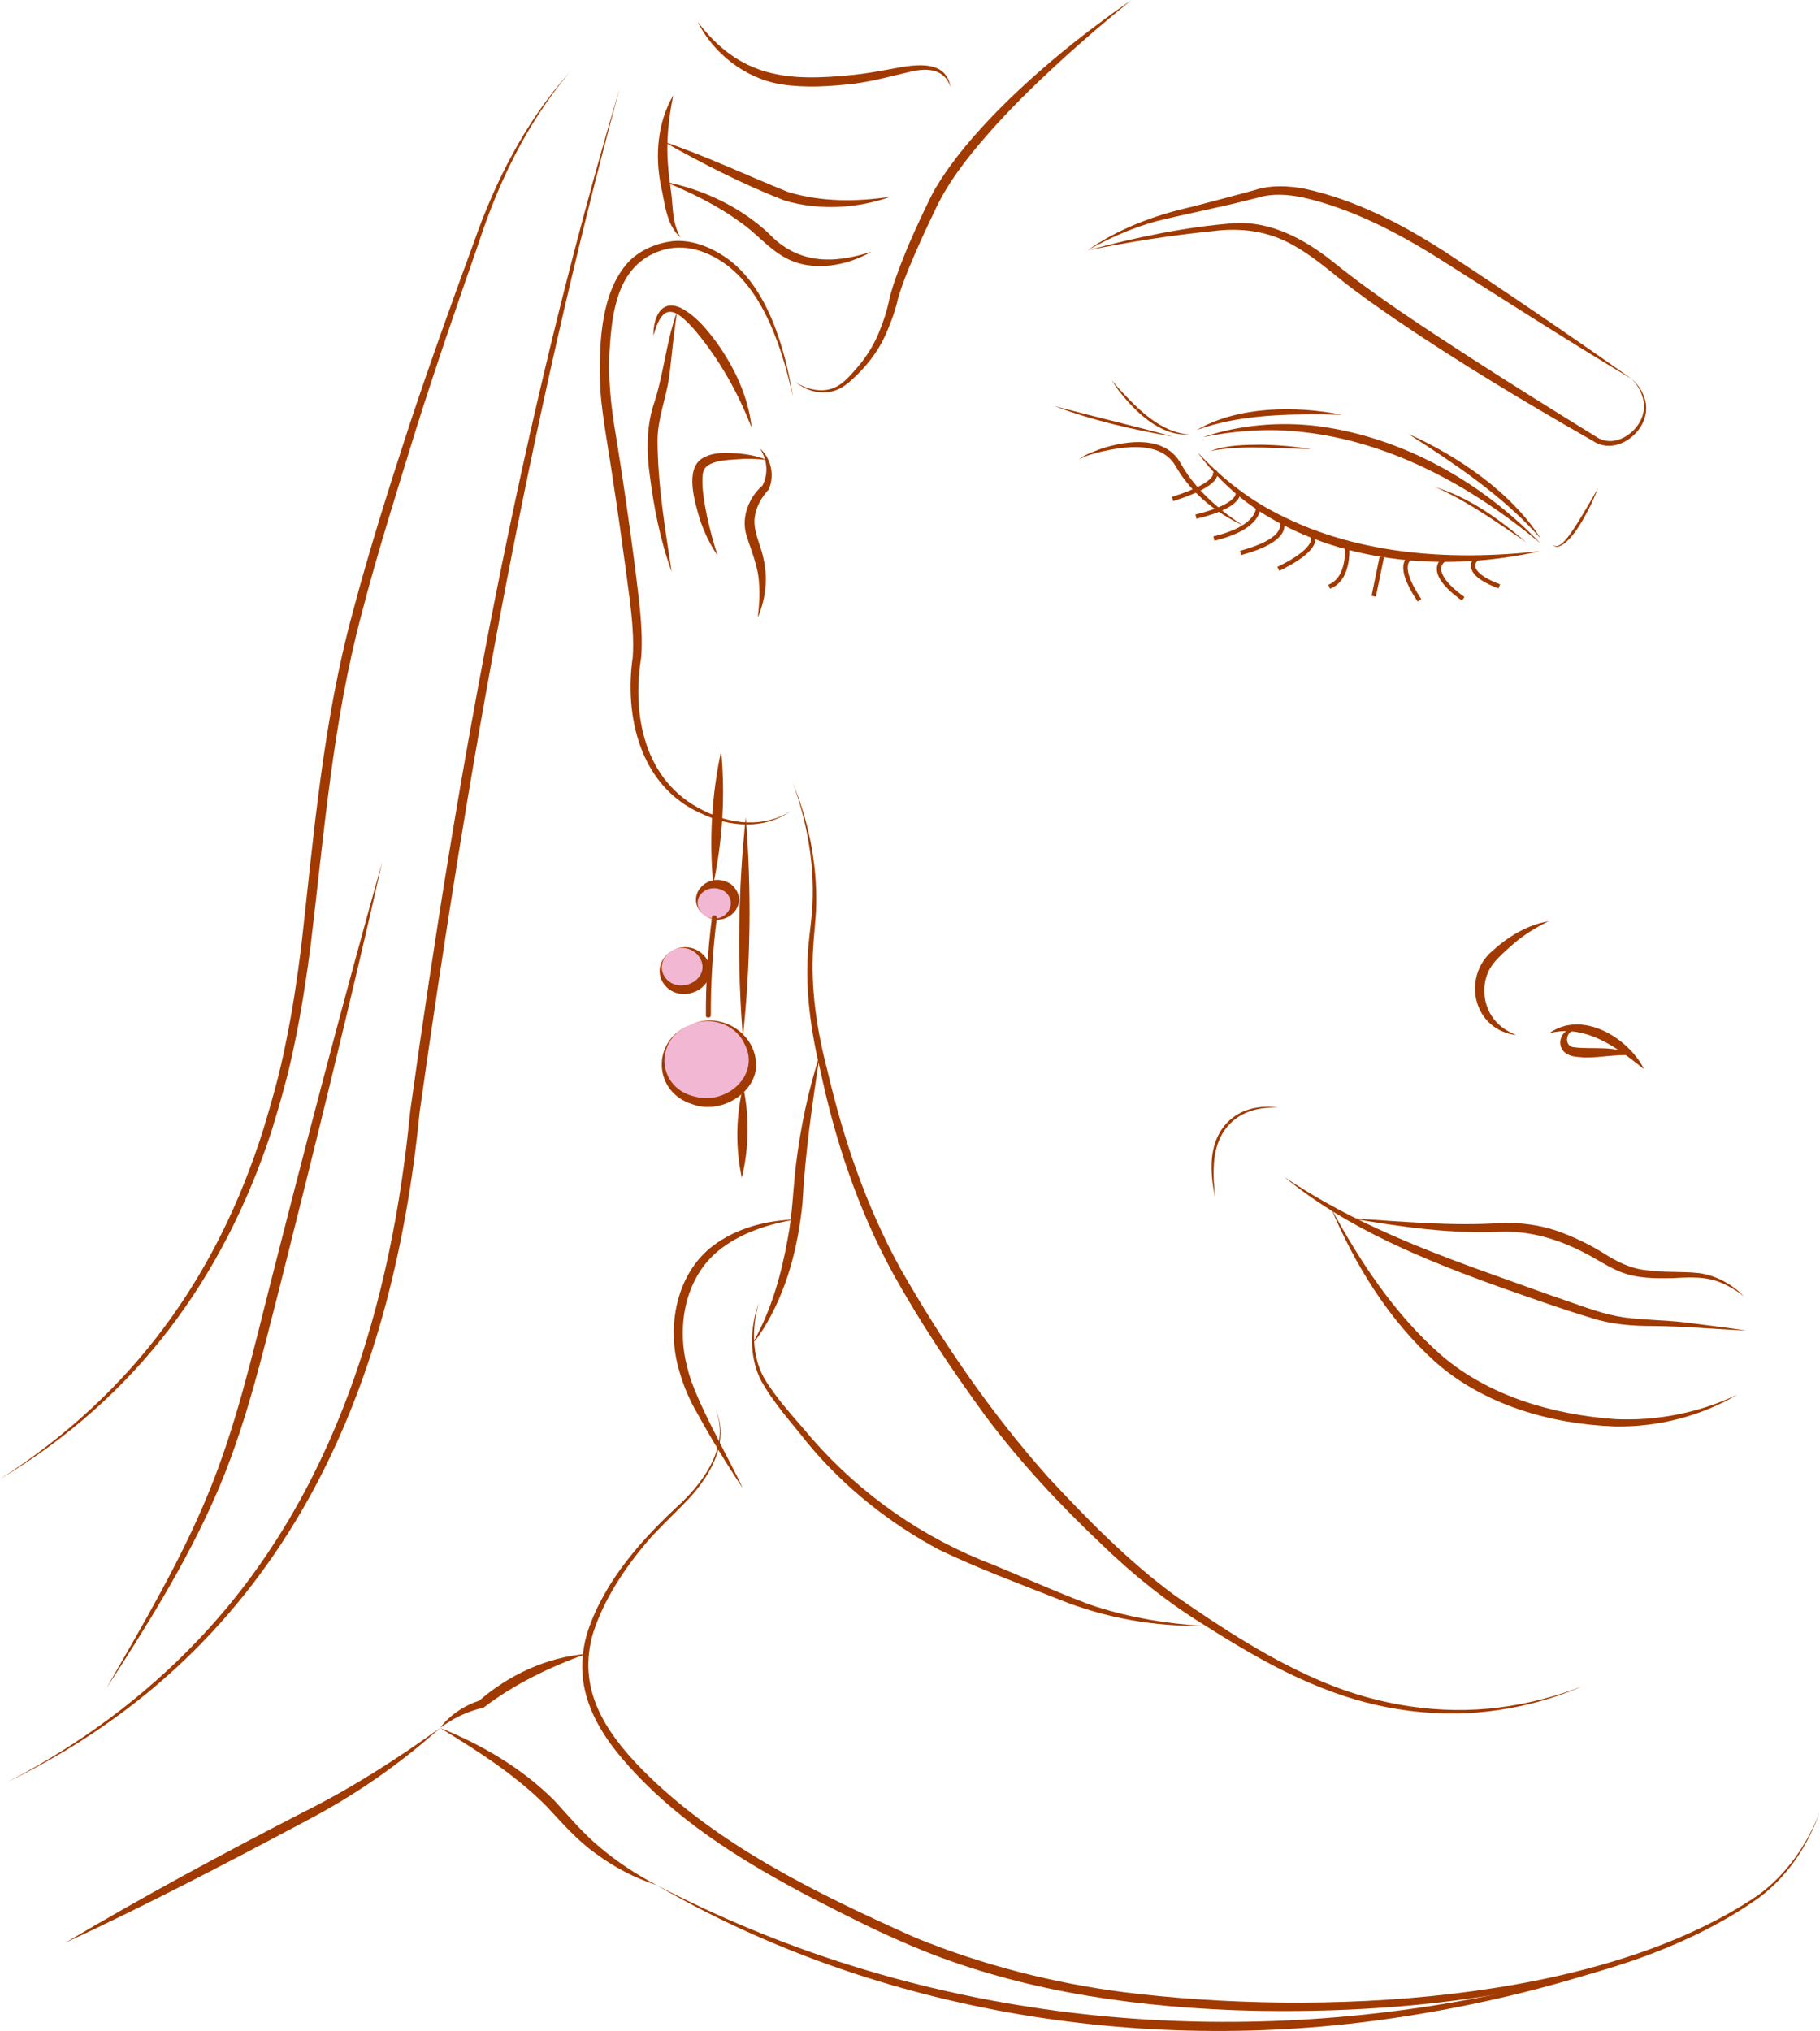 <?xml version="1.0" encoding="UTF-8"?>
<svg id="Lag_1" data-name="Lag 1" xmlns="http://www.w3.org/2000/svg" viewBox="0 0 619.91 691.56">
  <defs>
    <style>
      .cls-1 {
        fill: none;
        stroke: #a03a00;
        stroke-miterlimit: 10;
        stroke-width: 1.5px;
      }

      .cls-2 {
        fill: #f2b7d3;
      }

      .cls-3 {
        fill: #a03a00;
      }
    </style>
  </defs>
  <path class="cls-3" d="M269.81,265.99c5.56,13.35,8.51,27.76,8.21,42.1-.1,4.8-.73,9.55-1.01,14.26-.96,14.22,1.23,28.4,4.83,42.24,5.43,23.19,13.14,46.05,24.76,67.2,14.33,25.12,30.95,49.35,50.44,71.23,13.27,14.26,27.13,28.45,43.01,40.17,16.21,11.23,32.99,22.27,51.46,29.89,18.43,7.61,38.99,10.86,58.88,8.36,9.96-1.23,19.73-3.78,29.04-7.42-9.15,3.96-18.88,6.79-28.9,8.25-20.08,3.06-41.03,.16-59.82-7.34-14.18-5.5-27.23-13.19-39.92-21.23-12.85-7.83-24.67-17.3-35.34-27.63-14.37-13.6-27.95-28.1-39.71-43.83-11.59-15.86-22.44-32.08-31.87-49.17-11.64-21.46-19.32-44.53-24.33-68.05-3.4-14.03-5.44-28.48-4.18-42.84,.42-4.78,1.15-9.48,1.39-14.2,.67-14.24-1.91-28.55-6.94-42.06v.04Z"/>
  <path class="cls-3" d="M270.1,135.06c-3.52-15.64-9.7-36.23-24.03-45.88-7.56-4.94-15.73-6.67-23.83-2.67-12.02,5.77-13.76,20.2-14.53,31.8-.69,10.07,.35,19.91,2.06,29.88,2.38,14.55,4.68,30.61,6.56,45.13,1.17,10.14,2.8,20.23,2.08,30.51-3.21,19.38,.9,42.18,21,52.05,9.45,4.92,20.77,6.09,30.03,.26-9.11,6.41-20.75,5.57-30.61,.85-21.11-9.35-26.21-33.54-23.28-53.4,.58-9.91-1.18-20.01-2.43-29.91-1.36-10.03-2.75-20.05-4.3-30.04-1.26-8.92-3.61-21.29-4.28-30.18-.63-13.91-.53-33.72,9.76-44.49,3.9-3.97,9.51-6.21,14.85-6.86,6.51-.59,12.84,2.01,18.02,5.51,14.46,9.95,20.29,31.53,22.93,47.44h0Z"/>
  <path class="cls-3" d="M222.58,114.24c-.11-5.99,2.65-13.19,10.17-8.94,5.03,2.98,8.33,7.29,11.52,11.54,6.09,8.62,10.7,18.5,11.76,28.85-4.6-11.95-10.91-23.18-19.24-33.15-6.91-7.85-11.05-9.68-14.2,1.7Z"/>
  <path class="cls-3" d="M230.68,105.96c-1.22,7.49-1.8,14.82-2.73,22.37-1.11,7.45-4.01,14.33-3.98,21.88,.09,14.87,2.56,29.73,4.81,44.5-3.9-10.72-6.08-21.96-7.49-33.19-1.05-7.54-1.07-15.46,1.06-22.88,3.72-10.62,4.44-22.09,8.33-32.68Z"/>
  <path class="cls-3" d="M258.91,152.75c3.84,3.44,4.99,9.26,2.93,13.9-2.52,2.76-4.39,6.09-4.79,9.73-.42,3.43,.96,6.87,2.18,10.66,1.18,3.8,1.82,7.89,1.58,11.86-.23,3.97-1.17,7.85-2.71,11.44,.49-3.87,.76-7.68,.46-11.44-.22-5.84-2.56-10.99-4.29-16.58-1.9-6.09,.79-13.05,5.56-17.09l-.23,.33c1.03-1.92,1.53-4.09,1.43-6.28-.11-2.27-.87-4.51-2.11-6.5v-.03Z"/>
  <path class="cls-3" d="M261.15,156.59c-3.58-.4-7-.48-10.55-.17-3.11,.23-7.04,.4-9.41,2.05-1.69,1.03-1.89,2.82-1.93,4.69-.1,4.26,.8,8.72,1.63,12.96,.92,4.34,2.17,8.66,3.51,13.02-2.62-3.84-4.6-8.04-6.06-12.42-1.55-5.41-5.28-17.05,1.03-20.75,2.46-1.44,5.13-1.72,7.57-1.74,4.83,0,9.76,.49,14.21,2.37Z"/>
  <path class="cls-2" d="M234.33,349.34c-1.43,.69-5.56,2.78-7.51,7.53-.29,.72-2.22,5.61,.39,10.78,3.61,7.17,12.4,7.75,12.87,7.79,4.36,.21,7.72-1.45,9.36-2.48,1.31-.81,4.95-3.15,6.32-7.65,1.9-6.17-2.04-11.28-2.72-12.13-.73-.93-3.54-4.31-8.65-5.32-4.86-.96-8.68,.82-10.06,1.49h0Z"/>
  <path class="cls-3" d="M234.33,349.34c-11.78,5.35-10.24,21.4,2.54,24.11,10.92,2.86,22.23-7.6,16.76-17.92-3.13-6.97-12.22-9.98-19.3-6.19Zm0,0c9.46-5.14,21.24,.91,23.01,10.9,2.16,10.69-11.04,19.64-21.33,15.82-13.41-3.94-14.22-21.2-1.69-26.74h.01Z"/>
  <path class="cls-2" d="M239.68,311.5c2.56,2.04,6.72,1.88,9.03-.62,1.94-2.12,2.06-5.38,.3-7.57-2.14-2.65-5.82-2.21-6.04-2.19-.36,.04-3.62,.54-5,3.33-1.2,2.43-.36,5.4,1.72,7.06h0Z"/>
  <path class="cls-3" d="M239.68,311.5c6.09,4.31,12.56-3.29,7.31-7.85-5.9-3.96-12.92,2.68-7.31,7.85Zm0,0c-7.15-6.22,1.74-15.62,9.43-10.36,7.18,6.29-1.91,15.89-9.43,10.36Z"/>
  <path class="cls-2" d="M228.61,323.87c-3.35,2.1-4.59,6.63-2.4,9.92,2.03,3.03,6.18,3.85,9.35,2.69,2.44-.89,4.7-3.09,4.99-6.02,.34-3.51-2.37-5.78-2.64-6-2.49-2.01-6.38-2.43-9.29-.6h0Z"/>
  <path class="cls-3" d="M228.61,323.87c-7.52,5.47-.38,14.97,7.48,10.58,7.66-4.79,.16-15.01-7.48-10.58Zm0,0c9.51-5.45,18.94,7.05,9.28,13.28-9.97,5.41-18.45-6.83-9.28-13.28Z"/>
  <path class="cls-3" d="M279.27,359.1c-2.61,16.85-5,33.54-5.93,50.55-1.48,14.95-5.3,29.9-13.33,42.87l-1.84,2.69c-.41,.53-.72,1.23-1.4,1.55-.44,.23-.89-.9-.38-.84-.35,0-.11,.46,.03,.59,.18,.23,.38,.03,.54-.17,5.9-10.7,9.22-22.6,11.34-34.48,1.66-8.37,1.8-16.79,2.82-25.24,1.56-12.71,4.18-25.33,8.14-37.54h0Z"/>
  <path class="cls-3" d="M258.47,443.68c-2.43,8.4-2.44,18.13,1.9,25.74,4.47,7.4,10.61,13.74,16.09,20.31,17.05,19.52,38.33,34.18,61.77,43.07,7.97,3.24,26.97,11.64,34.9,14.22,11.91,3.8,24.24,5.9,36.67,6.6-16.66,.29-33.43-2.69-49.06-8.99-13.7-5.41-27.48-10.51-40.83-16.9-16.88-9.01-32.39-21.31-44.95-36.5-5.43-6.91-11.32-13.29-15.71-21.1-4.14-8.1-3.83-18.05-.79-26.44Z"/>
  <path class="cls-3" d="M270.97,415.26c-9.39,1.54-19.13,4.69-26.59,10.89-11.25,9.45-14.05,26.06-10.13,39.97,2.19,9.97,14.46,31.27,18.77,40.64-5.58-8.3-10.76-16.9-15.61-25.69-2.53-4.32-4.61-9.19-5.99-14.12-4.53-14.83-1.18-33.2,11.46-42.76,8.12-6.12,18.22-8.65,28.07-8.94h.01Z"/>
  <path class="cls-3" d="M243.98,480.36c4.78,11.67-2.95,23.68-11.27,31.95-4.23,4.36-8.69,8.45-12.58,13.03-7.64,9.09-14.33,19.25-18,30.4-5.71,18.81,3.49,33.43,16.64,46.85,25.49,25.72,59.59,42.23,92.84,57.12,22.7,9.29,46.8,15.49,71.3,18.65,65.37,8.13,160.92,4.28,215.89-33.01,9.85-7.15,16.84-17.49,21.1-28.45-3.95,11.16-10.73,21.72-20.55,29.12-46.31,33.19-122.84,40.49-179.57,38.43-37.43-1.49-75.09-7.32-109.48-21.95-11.48-4.81-22.44-10.44-33.41-16.05-21.82-11.45-43.3-24.44-60.07-42.21-13.47-14.09-22.72-29.51-16.54-48.99,5.79-17.11,18.37-31.21,31.75-43.49,8.4-8.07,16.3-19.71,11.91-31.37h.03Z"/>
  <path class="cls-3" d="M437.42,400.74c23.14,15.69,49.39,25.61,75.8,34.97,6.6,2.35,13.16,4.76,19.81,7.02,6.55,2.25,13.06,4.8,19.93,5.83,6.84,.92,14.04,.93,20.96,1.72,7.01,.92,14.02,1.75,20.98,2.77-10.58-.44-21.06-1.44-31.63-1.53-7.05,.02-14.44-.52-21.22-2.75-10.15-3.04-20.04-6.61-30.04-10.1-26.35-9.45-53.07-20.21-74.61-37.95l.03,.02Z"/>
  <path class="cls-3" d="M459.99,414.83c17.38,1.06,34.79,2.83,52.16,1.56,5.97-.09,12.01,.73,17.73,2.57,5.63,1.95,11.01,4.52,15.97,7.55,4.82,3.08,9.57,5.54,15.37,6.05,5.82,.8,11.51,.3,17.4,.93,6,.78,11.4,3.87,15.38,7.91-2.27-1.76-4.71-3.29-7.31-4.42-5.36-2.43-11.05-2.09-16.85-1.77-5.97,.11-12.1,.16-17.76-2.08-2.87-1.11-5.41-2.65-7.9-4.06-9.7-5.73-20.48-9.84-32-9.67-17.51,.89-35.02-1.63-52.21-4.58h.02Z"/>
  <path class="cls-3" d="M453.27,411.18c9.9,18.28,21.66,36.29,37.67,50.28,16.06,13.86,37.91,20.23,59.13,21.75,14.31,.71,28.84-2.16,41.8-8.39-12.37,7.36-27.14,11.18-41.86,10.89-22.07-.82-44.74-7.44-61.18-22.01-16.07-14.53-27.35-33.16-35.55-52.51Z"/>
  <path class="cls-3" d="M527.45,313.69c-4.33,2.13-8.32,4.59-11.81,7.57-3.44,3.1-7.15,6.06-8.79,9.85-2.54,5.78-1.25,13.18,3.6,17.66,1.64,1.57,3.71,2.76,5.97,3.67-5.06-.45-9.8-3.62-12.07-8.03-3.66-6.79-2.02-15.6,3.95-20.6,5.35-4.85,11.85-8.87,19.17-10.13h-.01Z"/>
  <path class="cls-3" d="M527.67,351.85c11.27-8.13,27.06,1.63,32.31,12.2-2.48-1.94-4.85-3.84-7.33-5.56-7.27-5.1-15.82-9.09-24.98-6.65Z"/>
  <path class="cls-3" d="M536.73,350.48c-1.3,.45-2.34,1.21-2.71,2.17-.69,1.74-.03,3.83,2.2,3.97,6.43,.79,13.73-.78,19.6,2.68-5.56-.32-10.54,.86-16.02,.79-2.16-.19-4.65-.12-6.64-1.56-3.61-2.84-1.07-8.97,3.55-8.04h.02Z"/>
  <path class="cls-3" d="M555.87,129.1c3.63,3.17,5.78,8.13,4.45,12.75-1.68,6.91-10.65,12.95-17.67,8.33-22.88-13.06-45.84-26.79-67.54-41.58-6-4.14-11.85-8.2-17.59-12.73-5.27-4.25-11.2-9.21-17.13-12.43-8.31-4.74-17.73-6.01-27.23-4.74-14.36,1.43-28.59,3.69-42.72,6.55,16.21-4.36,32.83-7.9,49.71-9.24,12.64-.91,24.4,5.56,33.82,13.09,14.8,11.94,30.98,22.35,47,32.77,13.72,8.86,28.69,18.2,42.64,26.8,6.12,4.17,13.92-1.03,15.84-7.06,1.47-4.26-.27-9.14-3.6-12.5h0Z"/>
  <path class="cls-3" d="M555.87,129.1c-22.15-13.28-43.91-27.2-65.67-41.02-14.34-8.98-29.86-17.08-46.49-20.86-5.19-1.03-10.31-1.41-15.33,.11l-3.14,.79c-10.31,2.61-21.13,4.68-31.39,7.22-8.22,2.24-16.03,5.74-23.41,9.9,10.39-7.31,22.77-11.96,35.36-14.78,4.19-1.09,14.63-3.82,18.66-4.93l3.09-.85c5.26-1.72,11.36-1.44,16.75-.43,17.32,3.75,33.04,11.95,47.62,21.31,21.6,14.16,42.87,28.66,63.94,43.52h0Z"/>
  <path class="cls-3" d="M193.86,24.78c-14.39,17.26-24.09,37.28-30.91,58.27-7.13,20.43-14.57,41.97-21.09,62.63-6.33,20.62-13.27,42.4-18.67,63.29-9.94,37.22-12.85,75.7-17.47,113.8-1.38,10.45-3.18,22.31-5.39,32.64-2,10.14-4.89,20.16-7.92,30.05-16.37,49.68-45.75,90.17-92.41,118.19,45.57-29.31,73.99-69.24,89.69-119.01,2.97-9.83,5.78-19.75,7.72-29.82,2.17-10.29,3.89-22.05,5.2-32.45,4.31-38.25,7.42-76.8,17.62-114.14,5.54-20.92,12.46-42.74,19.17-63.31,6.82-20.59,14.54-42.06,22.01-62.41,7.3-20.8,17.49-40.92,32.45-57.74h0Z"/>
  <path class="cls-3" d="M130.18,293.58c-10.75,47.65-22.98,97.34-34.9,144.67-6.19,24.03-11.83,48.42-21.96,71.32-10.05,22.91-23.41,44.25-37.07,65.31,12.38-21.67,25.24-43.24,34.66-66.24,9.48-22.92,14.98-47.12,21.09-71.15,12.03-47.29,24.95-96.87,38.18-143.9Z"/>
  <path class="cls-3" d="M211.11,30.02c-31.11,114.5-51.66,231.45-68.17,348.69-9.43,95.75-46.35,182.2-140.35,228.07,24.25-12.55,46.35-28.8,64.81-48.25,46.93-49.18,66.03-115.2,72.34-180.21,16.29-117.33,37.47-234.44,71.37-348.29Z"/>
  <path class="cls-3" d="M149.92,588.36c14.45,5.83,28.09,13.88,38.96,24.79,5.09,5.55,9.86,11.29,15.76,16.11,5.75,4.83,12.12,9.01,18.98,12.6-7.43-2.36-14.4-6.08-20.65-10.68-6.33-4.47-11.37-10.31-16.54-15.85-10.53-10.75-23.5-18.97-36.49-26.96h-.01Z"/>
  <path class="cls-3" d="M223.61,641.86c82.94,43.37,178.31,55.89,271.15,39.97,19.07-3.32,37.98-7.56,56.56-12.87-23.31,7.85-47.46,13.61-71.85,17.47-87.25,14-180.07-.59-255.86-44.56h0Z"/>
  <path class="cls-3" d="M199.73,563.16c-12.48,4.47-24.38,10.24-34.8,18.13l-.28,.21-.25,.05c-3.92,.91-7.67,2.45-11.07,4.53-1.17,.69-2.29,1.45-3.4,2.27,1.63-2.19,3.69-4.11,6.01-5.67,2.32-1.6,4.92-2.84,7.67-3.73l-.53,.28c10.03-8.77,23-14.91,36.67-16.07h0Z"/>
  <path class="cls-3" d="M149.92,588.36c-13.6,12.23-28.84,22.84-45.24,31.44-26.97,14.37-54.58,28.81-82.36,41.68,26.39-15.65,53.47-30.27,80.83-44.33,16.49-8.2,31.97-18.11,46.77-28.79Z"/>
  <path class="cls-3" d="M245.65,255.65c1.41,15.18,.52,30.53-2.7,45.48-1.44-15.18-.5-30.53,2.7-45.48Z"/>
  <path class="cls-3" d="M242.52,312.27c-1.41,11.13-2.12,22.32-2.08,33.53,0,1.03,1.69,.95,1.69-.08-.05-11.06,.64-22.12,2.03-33.1,.14-1.01-1.51-1.37-1.65-.35h.01Z"/>
  <path class="cls-3" d="M254.04,278.24c1.97,24.94,1.66,50.04-1,74.94-2-24.93-1.65-50.03,1-74.94Z"/>
  <path class="cls-3" d="M253.12,369.92c2.17,10.24,2.04,20.91-.44,31.12-2.19-10.24-2.03-20.9,.44-31.12Z"/>
  <path class="cls-3" d="M385.38,.01l-6.47,5.35-6.4,5.41c-4.2,3.68-8.41,7.34-12.49,11.13-8.18,7.54-16.12,15.33-23.39,23.62-7.28,8.29-14.05,16.93-18.49,26.8-2.39,4.91-4.66,9.88-6.83,14.88-1.07,2.5-2.12,5.02-3.08,7.54-.48,1.27-.95,2.54-1.37,3.81l-.62,1.91-.28,.95-.14,.47-.06,.24v.12s-.02-.04-.03-.06v.16c-1.04,4.23-2.54,8.27-4.34,12.21-1.85,3.96-4.37,7.6-7.3,10.84-1.49,1.62-3.01,3.14-4.69,4.6-1.68,1.43-3.66,2.74-5.94,3.27-2.25,.55-4.63,.45-6.8-.18-2.19-.63-4.17-1.73-5.91-3.06,3.66,2.38,8.33,3.65,12.44,2.35,2.03-.61,3.74-1.89,5.24-3.34,1.5-1.47,2.92-3.11,4.28-4.72,2.68-3.27,4.88-6.86,6.49-10.66,1.63-3.84,2.94-7.83,3.75-11.87v.16c0-.11,0-.23,.03-.3v-.13s.09-.26,.09-.26l.13-.51,.28-1.02,.6-1.99c.42-1.33,.87-2.63,1.33-3.92,.92-2.59,1.93-5.17,2.97-7.73,2.08-5.1,4.39-10.1,6.75-15.07l1.8-3.72c.68-1.24,1.27-2.52,2.03-3.71,1.45-2.41,3.01-4.74,4.64-7.01,3.27-4.54,6.87-8.83,10.65-12.97,7.52-8.28,15.76-15.92,24.32-23.17,4.28-3.63,8.68-7.12,13.16-10.52l6.76-5.03c2.28-1.66,4.61-3.24,6.9-4.86h.01Z"/>
  <path class="cls-3" d="M323.79,29.67c-2.24-6.69-8.65-6.59-14.65-5.01-5.94,1.39-11.85,2.99-17.98,3.82-8.32,.95-16.53,1.53-24.89,.27-12.54-1.96-23.39-10.73-28.66-21.35,14.48,18.98,30.31,20.47,53.1,18.1,3.99-.4,7.94-1.13,11.94-1.83,7.44-1.39,19.46-4.2,21.14,6.02h0Z"/>
  <path class="cls-3" d="M303.35,66.99c-11.28,4.03-24.33,4.74-36.03,1.33-14.41-5.59-28.06-12.64-41.46-20.16,14.56,4.92,28.37,11.52,42.56,17.22,11.28,3.41,23.28,3.39,34.94,1.61Z"/>
  <path class="cls-3" d="M296.92,85.66c-8.4,4.87-20.09,7.15-29.32,2.15-6.05-3.23-9.92-8.43-15.45-12.14-7.8-5.77-16.55-9.95-25.64-13.77,13.07,2.6,25.67,8.57,35.3,17.55,9.85,10.43,21.89,10.57,35.1,6.23h0Z"/>
  <path class="cls-3" d="M231.8,80.86c-4.94-4.3-5.31-11.78-6.67-17.59-2.08-10.33-1.17-21.54,4.19-30.8-1.63,8.1-2.5,16.11-1.73,24.3,.25,4.04,1.1,8.05,1.37,12.29,.33,4.07,.66,8.1,2.84,11.81h0Z"/>
  <path class="cls-3" d="M524.47,187.7c-30.8,6.94-65.77,4.47-93.19-12.17-9.18-5.57-17.18-13.01-23.42-21.59,7.22,7.78,15.44,14.5,24.61,19.57,27.79,15.37,60.9,17.64,92,14.18h0Z"/>
  <path class="cls-3" d="M435.45,377.2c-12.74-.72-21.29,6.37-21.97,19.27-.26,3.73,.02,7.47,.42,11.18-.83-3.66-1.29-7.43-1.19-11.22,.21-13.24,9.68-21.24,22.74-19.23h0Z"/>
  <path class="cls-1" d="M413.7,160.56s3.26,3.79-14.29,9.35"/>
  <path class="cls-1" d="M421.58,167.54s1.93,4.46-14.22,8.39"/>
  <path class="cls-1" d="M428.54,172.52s1.12,6.98-15.06,10.88"/>
  <path class="cls-1" d="M436.21,177.1s4.73,6.25-13.64,11.18"/>
  <path class="cls-1" d="M447.03,182.56s3.17,3.97-11.59,11.15"/>
  <path class="cls-1" d="M458.79,185.61s1.3,11.34-6.05,14.19"/>
  <line class="cls-1" x1="470.67" y1="189.64" x2="467.91" y2="203.03"/>
  <path class="cls-1" d="M480.88,189.8s-6.29,1.31,2.61,14.62"/>
  <path class="cls-1" d="M492.02,190.45s-7.1,3.76,6.37,13.45"/>
  <path class="cls-1" d="M503.06,190.05s-5.94,4.52,7.62,9.62"/>
  <path class="cls-3" d="M524.71,185.05c-23.79-19.9-52.56-35.56-83.83-38.22-10.34-.93-20.79-.07-31.09,2,12.47-4.17,26.04-5.34,39.17-3.73,28.84,3.82,55.81,19.03,75.75,39.95h0Z"/>
  <path class="cls-3" d="M524.85,183.47c-11.1-12.7-25.01-22.56-39.03-31.77-2.03-1.31-4.08-2.57-6.09-3.94,16.85,7.52,35.14,19.92,45.12,35.72h0Z"/>
  <path class="cls-3" d="M407.62,146.41c14.13-8.15,33.76-8.31,49.41-5.19-2.11,.02-4.2-.06-6.29-.11-14.47-.11-29.36,.36-43.12,5.3h0Z"/>
  <path class="cls-3" d="M423.41,178.95c-8.98-4.2-17.29-10.75-22.44-19.36-.27-.44-.8-1.33-1.08-1.76-5.32-7.57-16.63-5.84-24.53-4.1-2.68,.71-5.56,1.3-7.9,2.81,2.12-1.89,5.01-2.73,7.63-3.75,8.74-2.9,21.75-4.57,27.05,4.94,.79,1.4,1.82,3.05,2.76,4.37,4.96,6.77,11.48,12.32,18.52,16.86h0Z"/>
  <path class="cls-3" d="M399.38,148.66c-13.65-2.42-27.3-5.48-40.28-10.43,.84,.22,1.68,.45,2.51,.68,12.05,3.18,25.76,6.38,37.77,9.74h0Z"/>
  <path class="cls-3" d="M405.06,147.95c-9.92,.62-18.39-7.75-24.05-15.02-.79-1.15-1.61-2.28-2.37-3.45,.94,1.03,1.83,2.1,2.75,3.14,6.31,6.78,13.93,14.62,23.67,15.33h0Z"/>
  <path class="cls-3" d="M519.81,184.61c-9.36-6.34-18.67-13.04-28.93-17.86-.7-.29-1.39-.59-2.09-.9,11.67,3.5,21.84,10.93,31.02,18.76h0Z"/>
  <path class="cls-3" d="M412.35,153.54c5.4-2.02,11.33-2.05,17.03-2.12,5.74,.08,11.46,.57,17.13,1.47-11.31-.09-22.99-1.49-34.16,.65h0Z"/>
  <path class="cls-3" d="M544.33,166.19c-1.9,5.01-8.43,19.2-13.99,20.04-.61,0-1.13-.35-1.44-.8,.4,.39,.92,.61,1.43,.54,1.56-.35,2.62-1.8,3.63-2.98,1.32-1.72,2.53-3.55,3.68-5.41,2.02-3.25,4.74-8.03,6.7-11.37h0Z"/>
</svg>